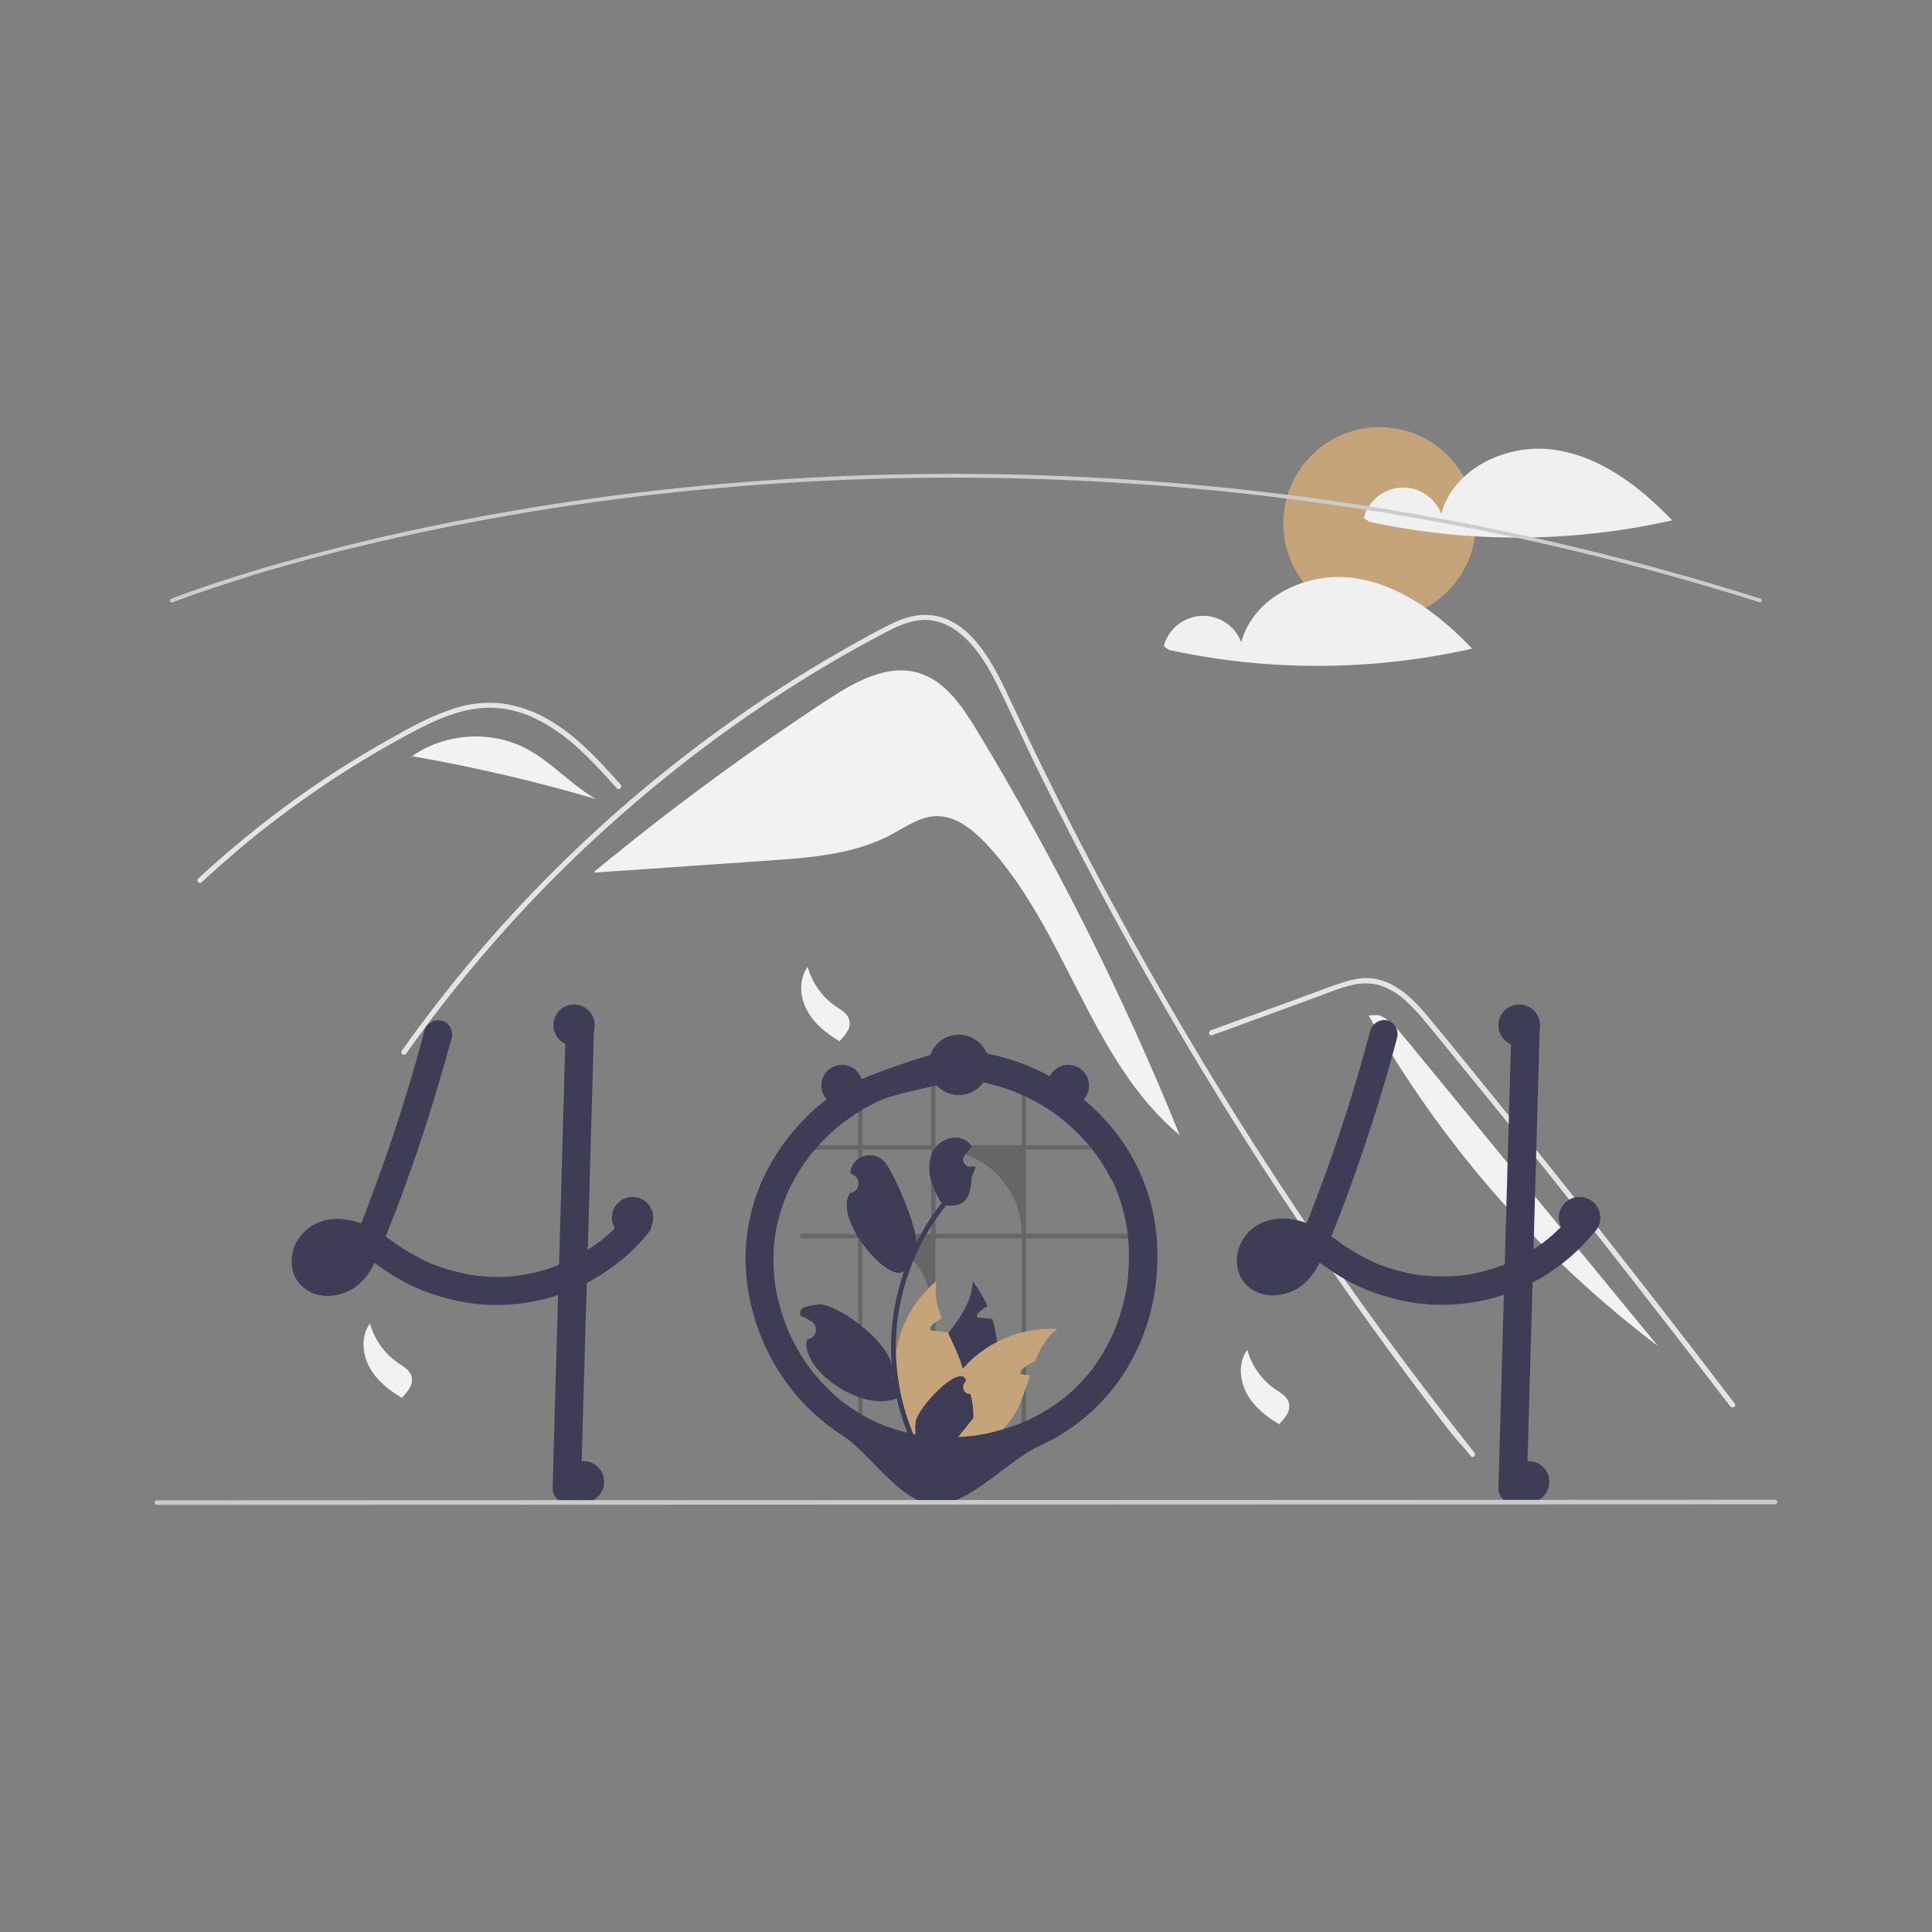 <?xml version="1.0" standalone="no"?><!DOCTYPE svg PUBLIC "-//W3C//DTD SVG 1.1//EN" "http://www.w3.org/Graphics/SVG/1.1/DTD/svg11.dtd"><svg height="1024" node-id="1" sillyvg="true" template-height="1024" template-width="1024" version="1.1" viewBox="0 0 1024 1024" width="1024" xmlns="http://www.w3.org/2000/svg" xmlns:xlink="http://www.w3.org/1999/xlink"><rect x="0" y="0" width="1024" height="1024" fill="#808080" stroke="none"/><defs node-id="41"></defs><path d="M 517.70 387.00 C 510.00 374.30 500.90 360.80 486.70 356.60 C 470.20 351.80 453.30 361.30 438.90 370.70 C 396.00 398.80 354.60 429.30 315.00 462.00 L 315.00 462.50 C 345.80 460.40 376.60 458.20 407.50 456.10 C 429.80 454.60 452.80 452.80 472.50 442.30 C 480.00 438.30 487.20 433.00 495.70 432.60 C 506.20 432.10 515.40 439.50 522.60 447.10 C 565.20 492.50 577.50 561.90 625.30 601.70 C 595.20 527.40 559.20 455.60 517.70 387.00 Z" fill="#f2f2f2" fill-rule="nonzero" node-id="43" stroke="none" target-height="249.9" target-width="310.3" target-x="315" target-y="351.8"></path><path d="M 779.60 771.80 C 774.90 765.90 773.00 764.50 768.30 758.50 C 730.50 709.60 694.90 659.00 661.60 606.70 C 639.00 571.20 617.50 535.00 597.10 498.20 C 587.40 480.70 578.00 463.00 568.80 445.20 C 561.70 431.40 554.70 417.50 547.90 403.60 C 546.00 399.60 544.10 395.60 542.20 391.60 C 537.80 382.20 533.40 372.70 528.80 363.40 C 523.50 352.80 517.00 341.70 507.20 334.50 C 502.80 331.10 497.40 329.10 491.90 328.60 C 484.00 328.10 476.60 331.40 469.70 335.00 C 419.30 361.30 372.00 394.30 329.30 431.80 C 286.50 469.40 248.20 511.90 215.30 558.40 C 214.30 559.80 211.90 558.50 212.90 557.00 C 216.90 551.30 221.00 545.70 225.20 540.20 C 277.00 471.30 340.50 412.10 412.80 365.20 C 425.00 357.30 437.40 349.80 450.00 342.70 C 456.40 339.10 462.80 335.50 469.30 332.20 C 475.70 328.90 482.40 326.00 489.70 325.90 C 514.50 325.50 527.30 353.60 536.10 372.40 C 538.90 378.30 541.70 384.30 544.50 390.20 C 555.20 412.60 566.30 434.80 577.90 456.80 C 585.00 470.40 592.30 483.90 599.70 497.30 C 622.80 539.10 647.40 580.10 673.50 620.20 C 708.00 673.30 742.20 720.30 781.50 770.00 C 782.60 771.20 780.70 773.20 779.60 771.80 Z" fill="#e4e4e4" fill-rule="nonzero" node-id="45" stroke="none" target-height="447.7" target-width="570.7" target-x="211.9" target-y="325.5"></path><path d="M 326.90 417.80 C 325.50 416.20 324.00 414.60 322.60 413.00 C 311.20 400.40 298.90 387.90 283.20 380.60 C 275.70 377.00 267.60 375.10 259.30 375.10 C 250.70 375.10 242.40 377.40 234.50 380.50 C 230.80 382.00 227.10 383.70 223.50 385.50 C 219.40 387.60 215.30 389.80 211.30 392.00 C 203.70 396.20 196.30 400.50 188.90 405.10 C 174.30 414.10 160.10 423.90 146.40 434.30 C 139.30 439.70 132.30 445.30 125.50 451.10 C 119.20 456.50 112.90 462.00 106.90 467.60 C 105.60 468.80 103.70 466.90 105.00 465.70 C 106.60 464.20 108.20 462.70 109.80 461.30 C 114.40 457.20 119.00 453.10 123.80 449.10 C 132.40 441.80 141.30 434.80 150.30 428.10 C 164.40 417.60 179.00 407.90 194.10 398.90 C 201.60 394.40 209.30 390.10 217.00 385.90 C 219.30 384.70 221.70 383.40 224.10 382.30 C 229.50 379.60 235.20 377.30 241.00 375.40 C 249.20 372.70 257.90 371.90 266.50 372.90 C 274.80 374.10 282.80 376.90 290.00 381.00 C 305.40 389.60 317.30 402.90 329.00 415.90 C 330.00 417.20 328.10 419.10 326.90 417.80 Z" fill="#e4e4e4" fill-rule="nonzero" node-id="47" stroke="none" target-height="96.9" target-width="226.3" target-x="103.7" target-y="371.9"></path><path d="M 642.50 548.70 L 679.40 535.20 L 697.70 528.50 C 703.70 526.30 709.60 523.80 715.80 522.30 C 721.20 520.80 726.90 520.80 732.20 522.50 C 736.90 524.30 741.30 526.90 745.00 530.40 C 748.80 533.90 752.30 537.60 755.50 541.60 C 759.50 546.40 763.40 551.20 767.40 556.10 C 783.70 576.00 799.90 596.00 816.00 616.10 C 832.10 636.20 848.10 656.40 863.90 676.70 C 879.80 697.00 895.60 717.40 911.30 737.90 C 913.20 740.40 915.10 742.90 917.10 745.40 C 918.20 746.80 920.50 745.40 919.50 744.00 C 903.70 723.30 887.80 702.70 871.80 682.20 C 855.70 661.60 839.60 641.10 823.30 620.70 C 807.00 600.30 790.60 580.00 774.10 559.80 C 770.00 554.80 765.90 549.70 761.70 544.70 C 758.20 540.50 754.80 536.20 751.00 532.20 C 744.00 525.00 735.20 518.60 724.80 518.40 C 718.60 518.30 712.70 520.30 707.00 522.30 C 700.80 524.50 694.70 526.80 688.50 529.10 L 651.00 542.70 L 641.70 546.10 C 640.10 546.70 640.80 549.30 642.50 548.70 L 642.50 548.70 Z" fill="#e4e4e4" fill-rule="nonzero" node-id="49" stroke="none" target-height="228.5" target-width="280.4" target-x="640.1" target-y="518.3"></path><path d="M 278.40 396.50 C 259.60 386.90 235.60 388.70 218.40 400.80 C 251.30 406.50 283.80 414.10 315.80 423.50 C 302.50 415.80 292.10 403.60 278.40 396.50 Z" fill="#f2f2f2" fill-rule="nonzero" node-id="51" stroke="none" target-height="36.6" target-width="97.4" target-x="218.4" target-y="386.9"></path><path d="M 218.20 400.80 L 214.60 403.70 C 215.80 402.70 217.10 401.70 218.40 400.80 C 218.30 400.80 218.20 400.80 218.20 400.80 Z" fill="#f2f2f2" fill-rule="nonzero" node-id="53" stroke="none" target-height="2.9" target-width="3.8" target-x="214.6" target-y="400.8"></path><path d="M 743.50 548.80 C 739.90 544.40 735.90 539.70 730.50 538.00 L 725.40 538.20 C 764.00 606.40 816.20 666.10 878.70 713.40 C 833.70 658.60 788.60 603.70 743.50 548.80 Z" fill="#f2f2f2" fill-rule="nonzero" node-id="55" stroke="none" target-height="175.4" target-width="153.3" target-x="725.4" target-y="538"></path><path d="M 428.10 512.40 C 430.40 520.90 435.70 528.40 443.00 533.40 C 445.80 535.30 449.20 537.20 450.10 540.40 C 450.60 542.50 450.30 544.70 449.20 546.50 C 448.10 548.30 446.80 550.00 445.30 551.50 L 445.20 552.00 C 438.20 547.90 431.50 542.60 427.70 535.40 C 423.90 528.40 423.30 519.00 428.10 512.40" fill="#f2f2f2" fill-rule="nonzero" node-id="57" stroke="none" target-height="39.6" target-width="27.3" target-x="423.3" target-y="512.4"></path><path d="M 661.10 715.40 C 663.40 723.90 668.70 731.40 676.00 736.40 C 678.80 738.30 682.20 740.20 683.10 743.40 C 683.60 745.50 683.30 747.70 682.20 749.50 C 681.10 751.30 679.80 753.00 678.30 754.50 L 678.20 755.00 C 671.20 750.90 664.50 745.60 660.70 738.40 C 656.90 731.20 656.30 722.00 661.10 715.40" fill="#f2f2f2" fill-rule="nonzero" node-id="59" stroke="none" target-height="39.6" target-width="27.3" target-x="656.3" target-y="715.4"></path><path d="M 196.10 701.40 C 198.40 709.90 203.70 717.40 211.00 722.40 C 213.80 724.30 217.20 726.20 218.10 729.40 C 218.60 731.50 218.30 733.70 217.20 735.50 C 216.10 737.30 214.80 739.00 213.30 740.50 L 213.20 741.00 C 206.20 736.90 199.50 731.60 195.70 724.40 C 191.90 717.20 191.30 708.00 196.10 701.40" fill="#f2f2f2" fill-rule="nonzero" node-id="61" stroke="none" target-height="39.6" target-width="27.3" target-x="191.3" target-y="701.4"></path><path d="M 782.20 277.40 C 782.20 305.57 759.37 328.40 731.20 328.40 C 703.03 328.40 680.20 305.57 680.20 277.40 C 680.20 249.23 703.03 226.40 731.20 226.40 C 759.37 226.40 782.20 249.23 782.20 277.40 Z" fill="#c5a47a" fill-rule="nonzero" node-id="63" stroke="none" target-height="102" target-width="102" target-x="680.2" target-y="226.4"></path><path d="M 823.20 238.30 C 798.50 235.00 770.30 248.30 763.90 272.40 C 759.70 261.20 747.20 255.60 736.10 259.80 C 729.60 262.30 724.60 267.70 722.80 274.50 L 725.60 276.50 C 778.60 288.00 833.40 287.70 886.30 275.80 C 869.10 257.80 847.90 241.60 823.20 238.30 Z" fill="#f0f0f0" fill-rule="nonzero" node-id="65" stroke="none" target-height="53" target-width="163.5" target-x="722.8" target-y="235"></path><path d="M 717.20 306.30 C 692.50 303.00 664.30 316.30 657.90 340.40 C 653.70 329.20 641.20 323.60 630.10 327.80 C 623.60 330.30 618.60 335.70 616.80 342.50 L 619.60 344.50 C 672.60 356.00 727.40 355.70 780.30 343.80 C 763.10 325.80 741.90 309.60 717.20 306.30 Z" fill="#f0f0f0" fill-rule="nonzero" node-id="67" stroke="none" target-height="53" target-width="163.5" target-x="616.8" target-y="303"></path><path d="M 932.90 319.20 C 932.80 319.20 932.70 319.20 932.60 319.20 C 668.20 235.60 435.20 246.50 286.20 270.40 C 265.90 273.70 245.60 277.40 225.80 281.60 C 220.70 282.70 215.50 283.80 210.20 285.00 C 203.90 286.40 197.60 287.90 191.70 289.30 C 189.10 289.90 186.60 290.50 184.10 291.10 C 180.30 292.00 176.50 293.00 172.40 294.10 C 167.80 295.30 163.20 296.50 158.60 297.80 C 158.60 297.80 158.60 297.80 158.50 297.80 L 158.50 297.80 C 153.30 299.20 148.20 300.70 143.20 302.10 C 140.50 302.90 137.90 303.60 135.40 304.40 C 135.10 304.50 134.90 304.60 134.60 304.60 L 134.10 304.80 C 133.80 304.90 133.50 305.00 133.20 305.10 L 133.20 305.10 L 133.20 305.10 L 132.40 305.40 C 131.40 305.70 130.50 306.00 129.60 306.30 C 105.10 313.90 91.60 319.20 91.40 319.30 C 90.90 319.50 90.30 319.30 90.10 318.70 C 89.90 318.10 90.10 317.60 90.70 317.40 C 90.80 317.30 104.40 311.90 129.00 304.30 C 129.90 304.00 130.90 303.70 131.80 303.40 L 132.60 303.20 C 132.60 303.20 132.70 303.20 132.70 303.20 C 133.00 303.10 133.30 303.00 133.60 302.90 L 134.10 302.70 C 134.40 302.60 134.60 302.50 134.90 302.50 C 137.40 301.70 140.00 301.00 142.70 300.20 C 147.70 298.70 152.80 297.30 158.00 295.90 C 158.00 295.90 158.00 295.90 158.00 295.90 L 158.00 295.90 C 162.60 294.60 167.30 293.40 171.80 292.20 C 175.90 291.10 179.70 290.20 183.50 289.20 C 186.00 288.60 188.50 288.00 191.10 287.30 C 197.10 285.80 203.30 284.40 209.70 283.00 C 215.00 281.80 220.30 280.70 225.30 279.60 C 245.10 275.40 265.50 271.70 285.80 268.40 C 434.90 244.50 668.30 233.50 933.10 317.30 C 933.60 317.50 933.90 318.00 933.80 318.60 C 933.80 318.90 933.40 319.20 932.90 319.20 Z" fill="#cccccc" fill-rule="nonzero" node-id="69" stroke="none" target-height="86" target-width="844" target-x="89.9" target-y="233.5"></path><path d="M 344.90 646.30 C 344.60 645.30 344.00 644.40 343.20 643.60 C 342.90 643.30 342.60 643.10 342.30 642.90 C 339.70 641.20 335.80 640.80 333.30 642.90 C 333.10 643.10 332.80 643.40 332.60 643.60 C 331.90 644.50 331.10 645.40 330.30 646.30 C 329.00 647.80 327.70 649.20 326.30 650.50 C 325.90 650.90 325.50 651.30 325.10 651.70 C 324.90 651.90 324.60 652.20 324.40 652.40 C 323.50 653.20 322.60 654.10 321.70 654.90 C 321.20 655.30 320.70 655.70 320.20 656.20 C 319.50 656.80 318.70 657.40 318.00 658.00 C 317.90 658.00 317.90 658.10 317.80 658.20 C 317.80 658.20 317.80 658.20 317.80 658.20 C 317.80 658.20 317.80 658.20 317.80 658.20 C 317.80 658.20 317.70 658.20 317.70 658.20 C 317.50 658.40 317.30 658.40 317.20 658.50 C 317.20 658.50 317.30 658.50 317.30 658.40 C 317.10 658.50 316.90 658.70 316.80 658.80 C 315.00 660.10 313.30 661.30 311.40 662.50 C 306.90 665.40 302.10 667.90 297.20 670.00 C 296.90 670.10 296.50 670.30 296.20 670.40 C 283.30 675.70 269.30 677.80 255.30 676.40 C 253.90 676.30 252.50 676.10 251.00 675.90 C 249.40 675.70 247.70 675.40 246.10 675.00 C 239.90 673.80 233.90 671.90 228.10 669.60 C 220.80 666.30 213.90 662.20 207.40 657.50 C 206.40 656.80 205.40 656.10 204.40 655.40 C 205.50 652.60 206.70 649.80 207.80 646.90 C 208.30 645.50 208.90 644.20 209.40 642.80 C 213.50 632.20 217.30 621.40 221.00 610.70 C 224.70 599.80 228.20 588.80 231.50 577.80 C 231.80 576.70 232.20 575.60 232.50 574.40 C 234.20 568.60 235.90 562.70 237.50 556.90 C 237.60 556.30 237.80 555.80 238.00 555.20 C 238.50 553.50 238.90 551.80 239.40 550.20 C 240.40 546.40 238.10 541.90 234.20 541.00 C 230.20 540.00 226.10 542.30 225.00 546.20 C 224.60 547.80 224.10 549.40 223.70 551.10 C 221.60 558.90 219.40 566.70 217.00 574.50 C 216.70 575.60 216.30 576.70 216.00 577.90 C 210.90 594.80 205.20 611.60 199.10 628.20 C 198.40 630.20 197.60 632.20 196.90 634.20 C 196.50 635.20 196.20 636.20 195.80 637.10 C 195.10 639.00 194.30 641.00 193.60 642.90 C 193.20 644.00 192.70 645.20 192.30 646.30 C 192.00 647.00 191.70 647.70 191.40 648.40 C 188.50 647.40 185.60 646.70 182.60 646.30 L 182.10 646.20 C 179.80 645.90 177.40 645.90 175.10 646.30 C 168.10 647.10 161.70 651.00 157.90 657.00 C 153.10 664.50 153.20 675.20 159.90 681.60 C 166.80 688.20 177.20 688.10 185.30 684.00 C 189.60 681.70 193.20 678.30 195.80 674.10 C 196.80 672.60 197.70 671.00 198.50 669.40 C 198.70 669.50 198.90 669.70 199.10 669.80 C 199.90 670.40 200.70 670.90 201.50 671.50 C 206.10 674.80 211.00 677.80 216.00 680.40 C 226.90 685.80 238.60 689.30 250.60 690.90 C 250.90 690.90 251.10 691.00 251.40 691.00 C 252.70 691.20 254.10 691.30 255.40 691.40 C 274.60 692.80 293.90 688.90 311.00 680.00 C 312.40 679.20 313.90 678.50 315.30 677.60 C 317.50 676.30 319.70 675.00 321.80 673.50 C 322.90 672.70 324.10 671.90 325.20 671.10 C 330.10 667.50 334.60 663.50 338.70 659.10 C 340.30 657.50 341.80 655.70 343.20 654.00 C 344.60 652.60 345.30 650.70 345.40 648.70 C 345.40 648.00 345.20 647.10 344.90 646.30 Z M 179.30 670.10 C 179.50 669.90 179.70 669.80 179.90 669.60 C 179.90 669.80 179.60 669.90 179.30 670.10 L 179.30 670.10 Z M 182.50 666.90 C 182.30 667.20 182.10 667.40 181.80 667.70 C 181.10 668.50 180.30 669.20 179.60 669.90 C 179.50 670.00 179.40 670.10 179.20 670.20 C 179.20 670.20 179.20 670.20 179.20 670.20 C 179.20 670.20 179.20 670.20 179.20 670.20 C 179.10 670.30 178.90 670.30 178.80 670.40 C 178.40 670.70 177.90 670.90 177.50 671.10 C 176.60 671.40 175.70 671.70 174.80 671.90 C 174.10 672.00 173.40 672.00 172.70 671.90 L 172.70 671.90 C 172.20 671.80 171.70 671.70 171.20 671.50 C 171.00 671.40 170.70 671.20 170.50 671.10 C 170.40 671.00 170.30 670.90 170.30 670.90 C 170.20 670.80 170.10 670.70 170.00 670.60 C 170.00 670.60 170.00 670.60 170.00 670.60 C 170.00 670.60 170.00 670.60 170.00 670.60 C 169.90 670.40 169.80 670.20 169.70 670.00 C 169.70 670.00 169.70 670.00 169.70 670.00 C 169.60 669.80 169.60 669.50 169.50 669.20 C 169.50 668.70 169.50 668.30 169.50 667.80 C 169.60 667.20 169.80 666.50 170.00 665.90 C 170.20 665.50 170.40 665.00 170.70 664.60 C 170.70 664.60 170.80 664.40 170.90 664.20 C 170.90 664.20 170.90 664.20 170.90 664.20 C 171.00 664.00 171.20 663.90 171.40 663.70 C 171.70 663.40 172.00 663.10 172.30 662.90 C 172.90 662.50 173.40 662.20 174.10 661.90 C 175.10 661.60 176.00 661.30 177.00 661.10 C 178.50 661.00 179.90 661.00 181.40 661.10 C 182.80 661.30 184.20 661.70 185.50 662.10 C 184.70 663.70 183.80 665.20 182.70 666.60 C 182.60 666.70 182.60 666.80 182.50 666.90 Z M 171.40 663.60 C 171.30 663.70 171.20 663.90 171.10 664.00 C 171.20 663.80 171.30 663.70 171.40 663.60 L 171.40 663.60 Z" fill="#3f3d56" fill-rule="nonzero" node-id="71" stroke="none" target-height="152.8" target-width="192.3" target-x="153.1" target-y="540"></path><path d="M 314.90 544.10 C 314.80 547.20 314.70 550.40 314.60 553.50 C 314.40 560.50 314.20 567.40 314.00 574.40 C 313.80 582.20 313.60 590.10 313.30 597.90 C 313.20 602.00 313.10 606.00 313.00 610.10 C 312.70 621.00 312.40 631.90 312.10 642.80 C 312.10 643.90 312.00 645.00 312.00 646.20 C 311.90 651.60 311.70 657.00 311.50 662.40 C 311.30 668.30 311.20 674.10 311.00 680.00 C 310.90 684.40 310.80 688.80 310.60 693.20 C 309.70 725.10 308.80 757.10 307.90 789.00 C 307.80 793.10 304.50 796.40 300.40 796.50 C 296.30 796.50 292.90 793.10 292.90 789.00 C 293.40 771.00 293.90 753.10 294.40 735.10 C 294.90 718.90 295.30 702.60 295.80 686.40 C 295.90 681.00 296.10 675.70 296.30 670.30 C 296.50 662.20 296.80 654.20 297.00 646.10 C 297.00 645.00 297.10 643.90 297.10 642.70 C 297.10 641.70 297.10 640.70 297.20 639.70 C 297.60 624.00 298.10 608.40 298.50 592.70 C 298.70 586.50 298.90 580.40 299.00 574.20 C 299.20 567.20 299.40 560.10 299.60 553.10 C 299.70 550.00 299.80 546.90 299.90 543.80 C 300.00 539.70 303.30 536.40 307.40 536.30 C 311.50 536.70 314.80 540.00 314.90 544.10 Z" fill="#3f3d56" fill-rule="nonzero" node-id="73" stroke="none" target-height="260.2" target-width="22" target-x="292.9" target-y="536.3"></path><path d="M 726.30 546.20 C 718.40 576.00 709.00 605.30 698.10 634.10 C 695.10 642.00 692.00 650.00 688.70 657.80 L 689.50 656.00 C 688.00 659.70 686.20 663.30 683.90 666.60 C 683.70 666.80 683.60 667.00 683.40 667.20 C 684.20 666.20 684.30 666.00 683.80 666.60 C 683.50 666.90 683.30 667.20 683.00 667.50 C 682.30 668.30 681.50 669.00 680.80 669.70 C 680.60 669.90 680.40 670.00 680.20 670.20 L 681.10 669.50 C 681.00 669.80 680.20 670.10 680.00 670.20 C 679.20 670.70 678.40 671.10 677.60 671.40 L 679.40 670.60 C 678.00 671.10 676.60 671.50 675.20 671.80 L 677.20 671.50 C 675.80 671.70 674.30 671.70 672.90 671.50 L 674.90 671.80 C 673.70 671.60 672.60 671.30 671.50 670.90 L 673.30 671.70 C 672.70 671.40 672.20 671.10 671.60 670.80 C 671.30 670.60 670.50 670.00 671.60 670.80 C 672.70 671.70 671.70 670.90 671.50 670.60 C 671.30 670.40 671.10 670.20 670.90 670.00 C 670.00 669.10 671.90 671.60 671.30 670.50 C 671.00 670.00 670.70 669.40 670.40 668.90 L 671.20 670.70 C 670.90 669.80 670.60 669.00 670.50 668.00 L 670.80 670.00 C 670.70 668.90 670.70 667.70 670.80 666.60 L 670.50 668.60 C 670.70 667.30 671.00 666.10 671.50 664.90 L 670.70 666.70 C 671.00 665.90 671.40 665.10 671.90 664.40 C 672.10 664.00 672.40 663.70 672.60 663.30 C 672.60 663.30 671.30 664.80 672.00 664.10 C 672.20 663.90 672.40 663.70 672.50 663.50 C 672.80 663.20 673.10 662.90 673.40 662.60 C 674.40 661.60 671.90 663.60 673.10 662.80 C 674.00 662.20 674.90 661.70 675.80 661.30 L 674.00 662.10 C 675.60 661.40 677.30 661.00 679.00 660.80 L 677.00 661.10 C 679.10 660.90 681.30 660.90 683.50 661.20 L 681.50 660.90 C 684.20 661.30 686.90 662.10 689.40 663.10 L 687.60 662.30 C 693.00 664.60 697.80 668.00 702.50 671.40 C 707.10 674.70 712.00 677.70 717.00 680.30 C 727.90 685.70 739.60 689.20 751.60 690.80 C 786.70 695.10 821.60 681.30 844.20 654.00 C 845.60 652.60 846.30 650.70 846.40 648.70 C 846.40 646.70 845.60 644.80 844.20 643.40 C 841.40 640.90 836.30 640.20 833.60 643.40 C 831.10 646.50 828.40 649.40 825.50 652.10 C 824.20 653.40 822.80 654.60 821.40 655.80 C 820.60 656.50 819.80 657.20 818.90 657.80 C 818.50 658.10 817.30 658.90 819.20 657.60 C 818.80 657.90 818.40 658.20 817.90 658.60 C 811.60 663.20 804.80 667.10 797.60 670.20 L 799.40 669.40 C 791.70 672.60 783.50 674.90 775.20 676.00 L 777.20 675.70 C 768.70 676.80 760.00 676.80 751.40 675.70 L 753.40 676.00 C 744.90 674.80 736.50 672.60 728.50 669.20 L 730.30 670.00 C 722.60 666.60 715.30 662.40 708.60 657.40 C 705.10 654.80 701.40 652.50 697.50 650.40 C 693.00 648.10 688.10 646.60 683.10 646.00 C 673.70 644.90 664.00 648.60 658.90 656.70 C 654.10 664.20 654.20 674.90 660.90 681.30 C 667.80 687.90 678.20 687.80 686.30 683.70 C 694.10 679.70 698.80 671.50 702.10 663.80 C 709.50 646.30 716.10 628.50 722.20 610.50 C 728.30 592.70 733.80 574.80 738.70 556.70 C 739.30 554.50 739.90 552.20 740.50 550.00 C 741.50 546.20 739.20 541.70 735.30 540.80 C 731.50 540.00 727.50 542.30 726.30 546.20 L 726.30 546.20 Z" fill="#3f3d56" fill-rule="nonzero" node-id="75" stroke="none" target-height="155.1" target-width="192.3" target-x="654.1" target-y="540"></path><path d="M 801.10 544.10 L 798.40 639.90 L 795.70 735.20 L 794.20 789.10 C 794.20 793.20 797.60 796.60 801.70 796.60 C 805.80 796.50 809.10 793.20 809.20 789.10 L 811.90 693.30 L 814.60 598.00 L 816.10 544.10 C 816.10 540.00 812.70 536.60 808.60 536.60 C 804.50 536.70 801.20 540.00 801.10 544.10 Z" fill="#3f3d56" fill-rule="nonzero" node-id="77" stroke="none" target-height="260" target-width="21.9" target-x="794.2" target-y="536.6"></path><g node-id="118"><path d="M 541.50 762.40 L 543.80 762.40 L 543.80 656.40 L 598.10 656.40 L 598.10 654.00 L 543.80 654.00 L 543.80 609.30 L 585.80 609.30 C 585.20 608.50 584.60 607.70 583.90 607.00 L 543.80 607.00 L 543.80 577.40 C 543.00 577.10 542.30 576.80 541.50 576.50 L 541.50 607.00 L 495.80 607.00 L 495.80 569.10 C 495.00 569.10 494.20 569.20 493.50 569.30 L 493.50 607.00 L 457.10 607.00 L 457.10 578.70 C 456.30 579.00 455.50 579.40 454.80 579.80 L 454.80 607.00 L 424.20 607.00 L 424.20 609.30 L 454.80 609.30 L 454.80 654.00 L 424.20 654.00 L 424.20 656.30 L 454.80 656.30 L 454.80 762.30 L 457.10 762.30 L 457.10 656.30 C 477.20 656.30 493.50 672.60 493.50 692.70 C 493.50 692.70 493.50 692.70 493.50 692.70 L 493.50 762.30 L 495.80 762.30 L 495.80 656.30 L 541.50 656.30 L 541.50 762.40 Z M 457.10 654.00 L 457.10 609.30 L 493.50 609.30 L 493.50 654.00 L 457.10 654.00 Z M 495.90 654.00 L 495.90 609.30 L 496.80 609.30 C 521.50 609.30 541.50 629.30 541.50 654.00 C 541.50 654.00 541.50 654.00 541.50 654.00 L 495.90 654.00 Z" fill="#000000" fill-opacity="0.2" fill-rule="nonzero" group-id="1" node-id="81" stroke="none" target-height="193.3" target-width="173.9" target-x="424.2" target-y="569.1"></path></g><path d="M 527.30 730.60 C 524.40 743.70 517.30 755.50 507.30 764.30 C 506.60 764.90 505.80 765.60 505.10 766.20 C 503.20 766.40 501.40 766.50 499.50 766.70 C 498.00 766.80 496.50 767.00 495.00 767.10 L 494.70 767.10 L 494.50 765.50 L 493.70 758.90 C 487.70 749.10 486.50 737.20 490.40 726.50 C 493.00 719.40 497.80 713.10 502.50 706.80 C 509.00 698.20 515.30 689.70 515.50 679.10 C 518.70 683.20 521.30 687.70 523.40 692.40 C 521.50 693.30 519.70 694.60 518.30 696.20 C 517.90 696.70 517.50 697.30 517.80 697.80 C 518.00 698.30 518.60 698.40 519.20 698.40 C 520.40 698.50 521.70 698.70 523.00 698.80 C 524.00 698.90 525.00 699.00 526.00 699.10 C 527.20 703.10 528.00 707.20 528.50 711.30 C 529.00 717.80 528.70 724.30 527.30 730.60 Z" fill="#3f3d56" fill-rule="nonzero" node-id="84" stroke="none" target-height="88" target-width="42.5" target-x="486.5" target-y="679.1"></path><path d="M 560.50 704.40 C 554.60 708.70 551.20 714.90 548.50 721.70 C 545.80 722.60 543.30 724.20 541.30 726.30 C 540.90 726.80 540.50 727.40 540.80 727.90 C 541.00 728.40 541.60 728.50 542.20 728.50 C 543.40 728.60 544.70 728.80 546.00 728.90 C 543.30 736.90 540.90 745.30 536.10 752.10 C 532.90 756.60 528.80 760.30 524.10 763.00 C 522.80 763.70 521.50 764.40 520.10 765.00 C 515.00 765.40 510.00 765.80 505.10 766.20 C 503.20 766.40 501.40 766.50 499.50 766.70 C 498.00 766.80 496.50 767.00 495.00 767.10 C 495.00 766.60 495.00 766.00 495.00 765.40 C 495.30 750.70 500.70 736.70 510.20 725.50 C 510.70 725.00 511.10 724.50 511.60 724.00 C 516.40 718.80 522.10 714.50 528.40 711.30 C 538.20 706.20 549.30 703.80 560.50 704.40 Z" fill="#c5a47a" fill-rule="nonzero" node-id="86" stroke="none" target-height="63.3" target-width="65.5" target-x="495" target-y="703.8"></path><path d="M 501.20 761.50 L 500.00 764.90 L 499.40 766.60 C 497.90 766.70 496.40 766.90 494.90 767.00 L 494.60 767.00 C 492.90 767.20 491.30 767.30 489.60 767.50 C 489.20 767.00 488.70 766.50 488.30 766.00 C 466.60 739.70 470.20 700.80 496.40 678.90 C 495.10 685.80 496.60 692.40 499.20 699.00 C 498.90 699.10 498.70 699.20 498.40 699.30 C 496.50 700.20 494.70 701.50 493.30 703.10 C 492.90 703.60 492.50 704.20 492.80 704.70 C 493.00 705.20 493.60 705.30 494.20 705.30 C 495.40 705.40 496.70 705.60 498.00 705.70 C 499.00 705.80 500.00 705.90 501.00 706.00 C 501.50 706.00 501.90 706.10 502.40 706.20 C 502.50 706.40 502.50 706.50 502.60 706.60 C 505.40 712.80 508.50 719.00 510.30 725.40 C 510.70 727.00 511.10 728.70 511.30 730.30 C 512.70 741.80 509.00 753.20 501.20 761.50 Z" fill="#c5a47a" fill-rule="nonzero" node-id="88" stroke="none" target-height="88.6" target-width="46.1" target-x="466.6" target-y="678.9"></path><path d="M 601.80 616.50 C 593.20 599.70 579.90 585.60 564.20 575.20 C 548.50 564.80 530.40 558.50 511.60 556.80 C 509.10 556.60 506.70 556.40 504.20 556.40 C 501.30 556.40 457.30 569.00 442.60 579.40 C 427.90 589.60 415.80 603.20 407.30 618.90 C 398.80 634.70 394.60 652.60 395.20 670.50 C 395.90 688.60 401.00 706.20 409.90 722.00 C 418.70 737.70 431.20 751.00 446.30 760.70 C 461.60 770.50 477.00 796.40 495.20 797.40 C 513.40 798.30 534.30 773.80 550.90 766.40 C 567.50 758.90 581.90 747.20 592.60 732.40 C 603.00 717.90 609.70 701.10 612.20 683.50 C 614.80 665.40 613.60 646.80 607.40 629.50 C 605.80 625.00 604.00 620.70 601.80 616.50 C 600.00 613.00 594.80 611.70 591.50 613.80 C 588.00 616.00 586.80 620.50 588.80 624.10 C 589.80 626.20 590.80 628.30 591.70 630.40 L 590.90 628.60 C 594.30 636.80 596.60 645.40 597.80 654.10 L 597.50 652.10 C 598.70 661.60 598.70 671.30 597.40 680.80 L 597.70 678.80 C 596.40 688.30 593.90 697.60 590.10 706.50 L 590.90 704.70 C 589.00 709.20 586.80 713.60 584.20 717.80 C 582.90 719.90 581.60 722.00 580.10 724.00 C 579.50 724.90 578.80 725.80 578.20 726.60 C 577.30 727.70 579.40 725.10 578.50 726.20 C 578.30 726.40 578.20 726.60 578.00 726.80 C 577.50 727.40 577.10 727.90 576.60 728.50 C 573.50 732.20 570.10 735.70 566.40 738.90 C 565.50 739.70 564.60 740.50 563.60 741.20 C 563.10 741.60 562.70 742.00 562.20 742.30 C 562.20 742.30 563.80 741.10 562.90 741.80 C 562.60 742.00 562.30 742.20 562.00 742.50 C 560.10 743.90 558.10 745.30 556.00 746.60 C 551.30 749.60 546.40 752.10 541.20 754.30 L 543.00 753.50 C 534.20 757.20 524.90 759.80 515.40 761.10 L 517.40 760.80 C 507.90 762.10 498.30 762.10 488.80 760.90 L 490.80 761.20 C 482.20 760.00 473.70 757.80 465.70 754.40 L 467.50 755.20 C 462.80 753.20 458.40 750.90 454.10 748.20 C 452.00 746.90 449.90 745.50 447.90 744.00 C 447.60 743.80 447.30 743.60 447.00 743.40 C 446.10 742.70 447.70 743.90 447.70 743.90 C 447.20 743.50 446.70 743.10 446.20 742.70 C 445.20 741.90 444.30 741.10 443.30 740.30 C 439.50 737.00 436.00 733.40 432.80 729.60 C 432.00 728.60 431.20 727.70 430.40 726.70 C 430.10 726.30 429.50 725.40 430.80 727.20 C 430.60 727.00 430.40 726.70 430.30 726.50 C 429.90 725.90 429.40 725.40 429.00 724.80 C 427.50 722.80 426.10 720.70 424.80 718.60 C 421.80 713.80 419.20 708.70 417.00 703.50 L 417.80 705.30 C 414.20 696.70 411.70 687.70 410.50 678.50 L 410.80 680.50 C 409.70 672.00 409.60 663.40 410.80 654.90 L 410.50 656.90 C 411.60 648.70 413.90 640.60 417.10 632.90 L 416.30 634.70 C 418.30 629.90 420.70 625.30 423.50 620.80 C 424.90 618.60 426.30 616.40 427.90 614.30 C 428.30 613.80 428.60 613.30 429.00 612.90 C 429.30 612.50 430.20 611.40 428.70 613.30 C 428.80 613.10 429.00 612.90 429.10 612.70 C 429.90 611.60 430.80 610.60 431.70 609.50 C 435.10 605.60 438.70 601.90 442.60 598.50 C 443.60 597.60 444.60 596.80 445.60 596.00 C 446.10 595.60 446.50 595.30 447.00 594.90 C 447.20 594.80 447.40 594.60 447.60 594.50 C 445.60 596.10 447.00 594.90 447.50 594.60 C 449.60 593.00 451.70 591.50 453.90 590.10 C 458.80 587.00 463.90 584.30 469.30 582.00 L 467.50 582.80 C 475.30 579.50 509.60 571.90 515.90 572.70 L 513.90 572.40 C 523.10 573.70 532.10 576.20 540.60 579.80 L 538.80 579.00 C 543.10 580.80 547.30 583.00 551.40 585.30 C 553.40 586.50 555.40 587.70 557.40 589.10 C 558.30 589.70 559.20 590.40 560.10 591.00 C 560.60 591.30 561.00 591.70 561.40 592.00 C 561.60 592.20 561.90 592.40 562.10 592.60 C 563.10 593.40 560.70 591.50 561.80 592.30 C 565.40 595.20 568.90 598.30 572.20 601.60 C 573.80 603.20 575.30 604.90 576.80 606.60 C 577.60 607.50 578.30 608.40 579.00 609.30 C 579.40 609.80 580.60 611.40 579.10 609.40 C 579.50 609.90 579.80 610.40 580.20 610.90 C 583.40 615.20 586.20 619.70 588.60 624.40 C 590.40 627.90 595.60 629.20 598.90 627.10 C 602.60 624.60 603.80 620.10 601.80 616.50 Z" fill="#3f3d56" fill-rule="nonzero" node-id="90" stroke="none" target-height="241.9" target-width="220.2" target-x="394.6" target-y="556.4"></path><path d="M 514.40 738.90 C 512.30 739.00 510.50 737.40 510.50 735.30 C 510.40 734.20 510.90 733.10 511.70 732.40 C 511.80 732.00 511.90 731.70 512.00 731.40 C 512.00 731.30 511.90 731.20 511.90 731.20 C 508.40 722.90 486.20 746.00 485.30 753.80 C 484.90 757.20 485.10 760.70 485.80 764.10 C 478.60 748.40 474.90 731.40 474.80 714.10 C 474.80 709.80 475.00 705.40 475.50 701.10 C 475.90 697.60 476.50 694.10 477.20 690.60 C 481.10 671.70 489.30 654.00 501.40 639.00 C 508.30 639.40 514.30 638.30 514.90 625.00 C 515.00 622.60 516.80 620.60 517.10 618.20 C 516.40 618.30 515.80 618.30 515.10 618.40 C 514.90 618.40 514.70 618.40 514.50 618.40 L 514.40 618.40 C 512.30 618.50 510.60 616.90 510.50 614.80 C 510.50 613.90 510.80 613.00 511.30 612.30 C 511.60 612.00 511.90 611.60 512.20 611.30 C 512.60 610.80 513.10 610.20 513.50 609.70 C 513.50 609.60 513.60 609.60 513.60 609.50 C 514.10 608.90 514.60 608.30 515.10 607.70 C 514.20 606.30 513.00 605.10 511.50 604.30 C 506.50 601.40 499.70 603.40 496.10 607.90 C 492.50 612.40 491.80 618.70 493.10 624.30 C 494.30 629.10 496.40 633.60 499.10 637.70 C 498.80 638.00 498.60 638.40 498.30 638.70 C 493.40 645.00 489.10 651.80 485.50 659.00 C 486.50 651.10 474.10 622.40 469.30 616.30 C 463.50 609.00 451.70 612.20 450.70 621.40 C 450.70 621.50 450.70 621.60 450.70 621.70 C 451.40 622.10 452.10 622.50 452.80 623.00 C 455.20 624.60 455.80 627.80 454.20 630.10 C 453.40 631.30 452.10 632.10 450.70 632.30 L 450.60 632.30 C 441.00 645.90 471.70 681.50 479.30 673.50 C 475.70 683.70 473.40 694.40 472.60 705.20 C 472.10 711.60 472.10 718.00 472.70 724.40 L 472.70 724.20 C 471.00 710.30 441.80 689.70 433.20 691.40 C 428.30 692.40 423.40 692.20 424.20 697.10 C 424.20 697.20 424.20 697.30 424.20 697.30 C 425.50 697.80 426.80 698.50 428.10 699.20 C 428.80 699.60 429.50 700.00 430.20 700.50 C 432.60 702.10 433.20 705.30 431.60 707.60 C 430.80 708.80 429.50 709.60 428.10 709.80 L 428.00 709.80 C 427.90 709.80 427.90 709.80 427.80 709.80 C 423.50 724.80 455.70 748.90 475.30 741.20 L 475.30 741.20 C 477.20 749.60 480.10 757.90 483.70 765.70 L 513.70 765.70 C 513.80 765.40 513.90 765.00 514.00 764.70 C 511.20 764.90 508.40 764.70 505.70 764.20 C 507.90 761.50 510.20 758.70 512.40 756.00 C 512.40 755.90 512.50 755.90 512.50 755.80 C 513.60 754.40 514.80 753.00 515.90 751.60 L 515.90 751.60 C 516.00 747.30 515.50 743.00 514.40 738.90 L 514.40 738.90 Z M 480.10 671.30 L 480.10 671.30 L 480.10 671.30 L 480.10 671.30 Z M 473.40 731.20 L 473.10 730.60 C 473.10 730.20 473.10 729.80 473.10 729.30 C 473.10 729.20 473.10 729.10 473.10 728.90 C 473.20 729.70 473.30 730.50 473.40 731.20 L 473.40 731.20 Z" fill="#3f3d56" fill-rule="nonzero" node-id="92" stroke="none" target-height="164.3" target-width="93.7" target-x="423.4" target-y="601.4"></path><path d="M 188.20 665.40 C 188.20 671.48 183.28 676.40 177.20 676.40 C 171.12 676.40 166.20 671.48 166.20 665.40 C 166.20 659.32 171.12 654.40 177.20 654.40 C 183.28 654.40 188.20 659.32 188.20 665.40 Z" fill="#3f3d56" fill-rule="nonzero" node-id="94" stroke="none" target-height="22" target-width="22" target-x="166.2" target-y="654.4"></path><path d="M 320.20 785.40 C 320.20 791.48 315.28 796.40 309.20 796.40 C 303.12 796.40 298.20 791.48 298.20 785.40 C 298.20 779.32 303.12 774.40 309.20 774.40 C 315.28 774.40 320.20 779.32 320.20 785.40 Z" fill="#3f3d56" fill-rule="nonzero" node-id="96" stroke="none" target-height="22" target-width="22" target-x="298.2" target-y="774.4"></path><path d="M 821.20 785.40 C 821.20 791.48 816.28 796.40 810.20 796.40 C 804.12 796.40 799.20 791.48 799.20 785.40 C 799.20 779.32 804.12 774.40 810.20 774.40 C 816.28 774.40 821.20 779.32 821.20 785.40 Z" fill="#3f3d56" fill-rule="nonzero" node-id="98" stroke="none" target-height="22" target-width="22" target-x="799.2" target-y="774.4"></path><path d="M 848.20 645.40 C 848.20 651.48 843.28 656.40 837.20 656.40 C 831.12 656.40 826.20 651.48 826.20 645.40 C 826.20 639.32 831.12 634.40 837.20 634.40 C 843.28 634.40 848.20 639.32 848.20 645.40 Z" fill="#3f3d56" fill-rule="nonzero" node-id="100" stroke="none" target-height="22" target-width="22" target-x="826.2" target-y="634.4"></path><path d="M 816.20 543.40 C 816.20 549.48 811.28 554.40 805.20 554.40 C 799.12 554.40 794.20 549.48 794.20 543.40 C 794.20 537.32 799.12 532.40 805.20 532.40 C 811.28 532.40 816.20 537.32 816.20 543.40 Z" fill="#3f3d56" fill-rule="nonzero" node-id="102" stroke="none" target-height="22" target-width="22" target-x="794.2" target-y="532.4"></path><path d="M 346.20 645.40 C 346.20 651.40 341.30 656.30 335.20 656.30 C 329.20 656.30 324.30 651.40 324.30 645.30 C 324.30 639.30 329.20 634.40 335.30 634.40 C 340.50 634.40 345.00 638.10 346.00 643.20 C 346.10 644.00 346.20 644.70 346.20 645.40 Z" fill="#3f3d56" fill-rule="nonzero" node-id="104" stroke="none" target-height="21.9" target-width="21.9" target-x="324.3" target-y="634.4"></path><path d="M 577.20 575.40 C 577.20 581.48 572.28 586.40 566.20 586.40 C 560.12 586.40 555.20 581.48 555.20 575.40 C 555.20 569.32 560.12 564.40 566.20 564.40 C 572.28 564.40 577.20 569.32 577.20 575.40 Z" fill="#3f3d56" fill-rule="nonzero" node-id="106" stroke="none" target-height="22" target-width="22" target-x="555.2" target-y="564.4"></path><path d="M 457.20 575.40 C 457.20 581.40 452.30 586.30 446.20 586.30 C 440.20 586.30 435.30 581.40 435.30 575.30 C 435.30 569.30 440.20 564.40 446.30 564.40 C 451.50 564.40 456.00 568.10 457.00 573.20 C 457.10 574.00 457.20 574.70 457.20 575.40 Z" fill="#3f3d56" fill-rule="nonzero" node-id="108" stroke="none" target-height="21.9" target-width="21.9" target-x="435.3" target-y="564.4"></path><path d="M 315.20 543.40 C 315.20 549.40 310.30 554.30 304.20 554.30 C 298.20 554.30 293.30 549.40 293.30 543.30 C 293.30 537.30 298.20 532.40 304.30 532.40 C 309.50 532.40 314.00 536.10 315.00 541.20 C 315.10 542.00 315.20 542.70 315.20 543.40 Z" fill="#3f3d56" fill-rule="nonzero" node-id="110" stroke="none" target-height="21.9" target-width="21.9" target-x="293.3" target-y="532.4"></path><path d="M 692.20 669.40 C 692.20 675.48 687.28 680.40 681.20 680.40 C 675.12 680.40 670.20 675.48 670.20 669.40 C 670.20 663.32 675.12 658.40 681.20 658.40 C 687.28 658.40 692.20 663.32 692.20 669.40 Z" fill="#3f3d56" fill-rule="nonzero" node-id="112" stroke="none" target-height="22" target-width="22" target-x="670.2" target-y="658.4"></path><path d="M 524.20 564.40 C 524.20 573.24 517.04 580.40 508.20 580.40 C 499.36 580.40 492.20 573.24 492.20 564.40 C 492.20 555.56 499.36 548.40 508.20 548.40 C 517.04 548.40 524.20 555.56 524.20 564.40 Z" fill="#3f3d56" fill-rule="nonzero" node-id="114" stroke="none" target-height="32" target-width="32" target-x="492.2" target-y="548.4"></path><path d="M 940.90 797.30 L 83.10 797.60 C 82.40 797.60 81.90 797.10 81.90 796.40 C 81.90 795.70 82.40 795.20 83.10 795.20 C 83.10 795.20 83.10 795.20 83.10 795.20 L 940.90 794.90 C 941.60 794.90 942.10 795.40 942.10 796.10 C 942.10 796.70 941.50 797.30 940.90 797.30 Z" fill="#cacaca" fill-rule="nonzero" node-id="116" stroke="none" target-height="2.7" target-width="860.2" target-x="81.9" target-y="794.9"></path></svg>